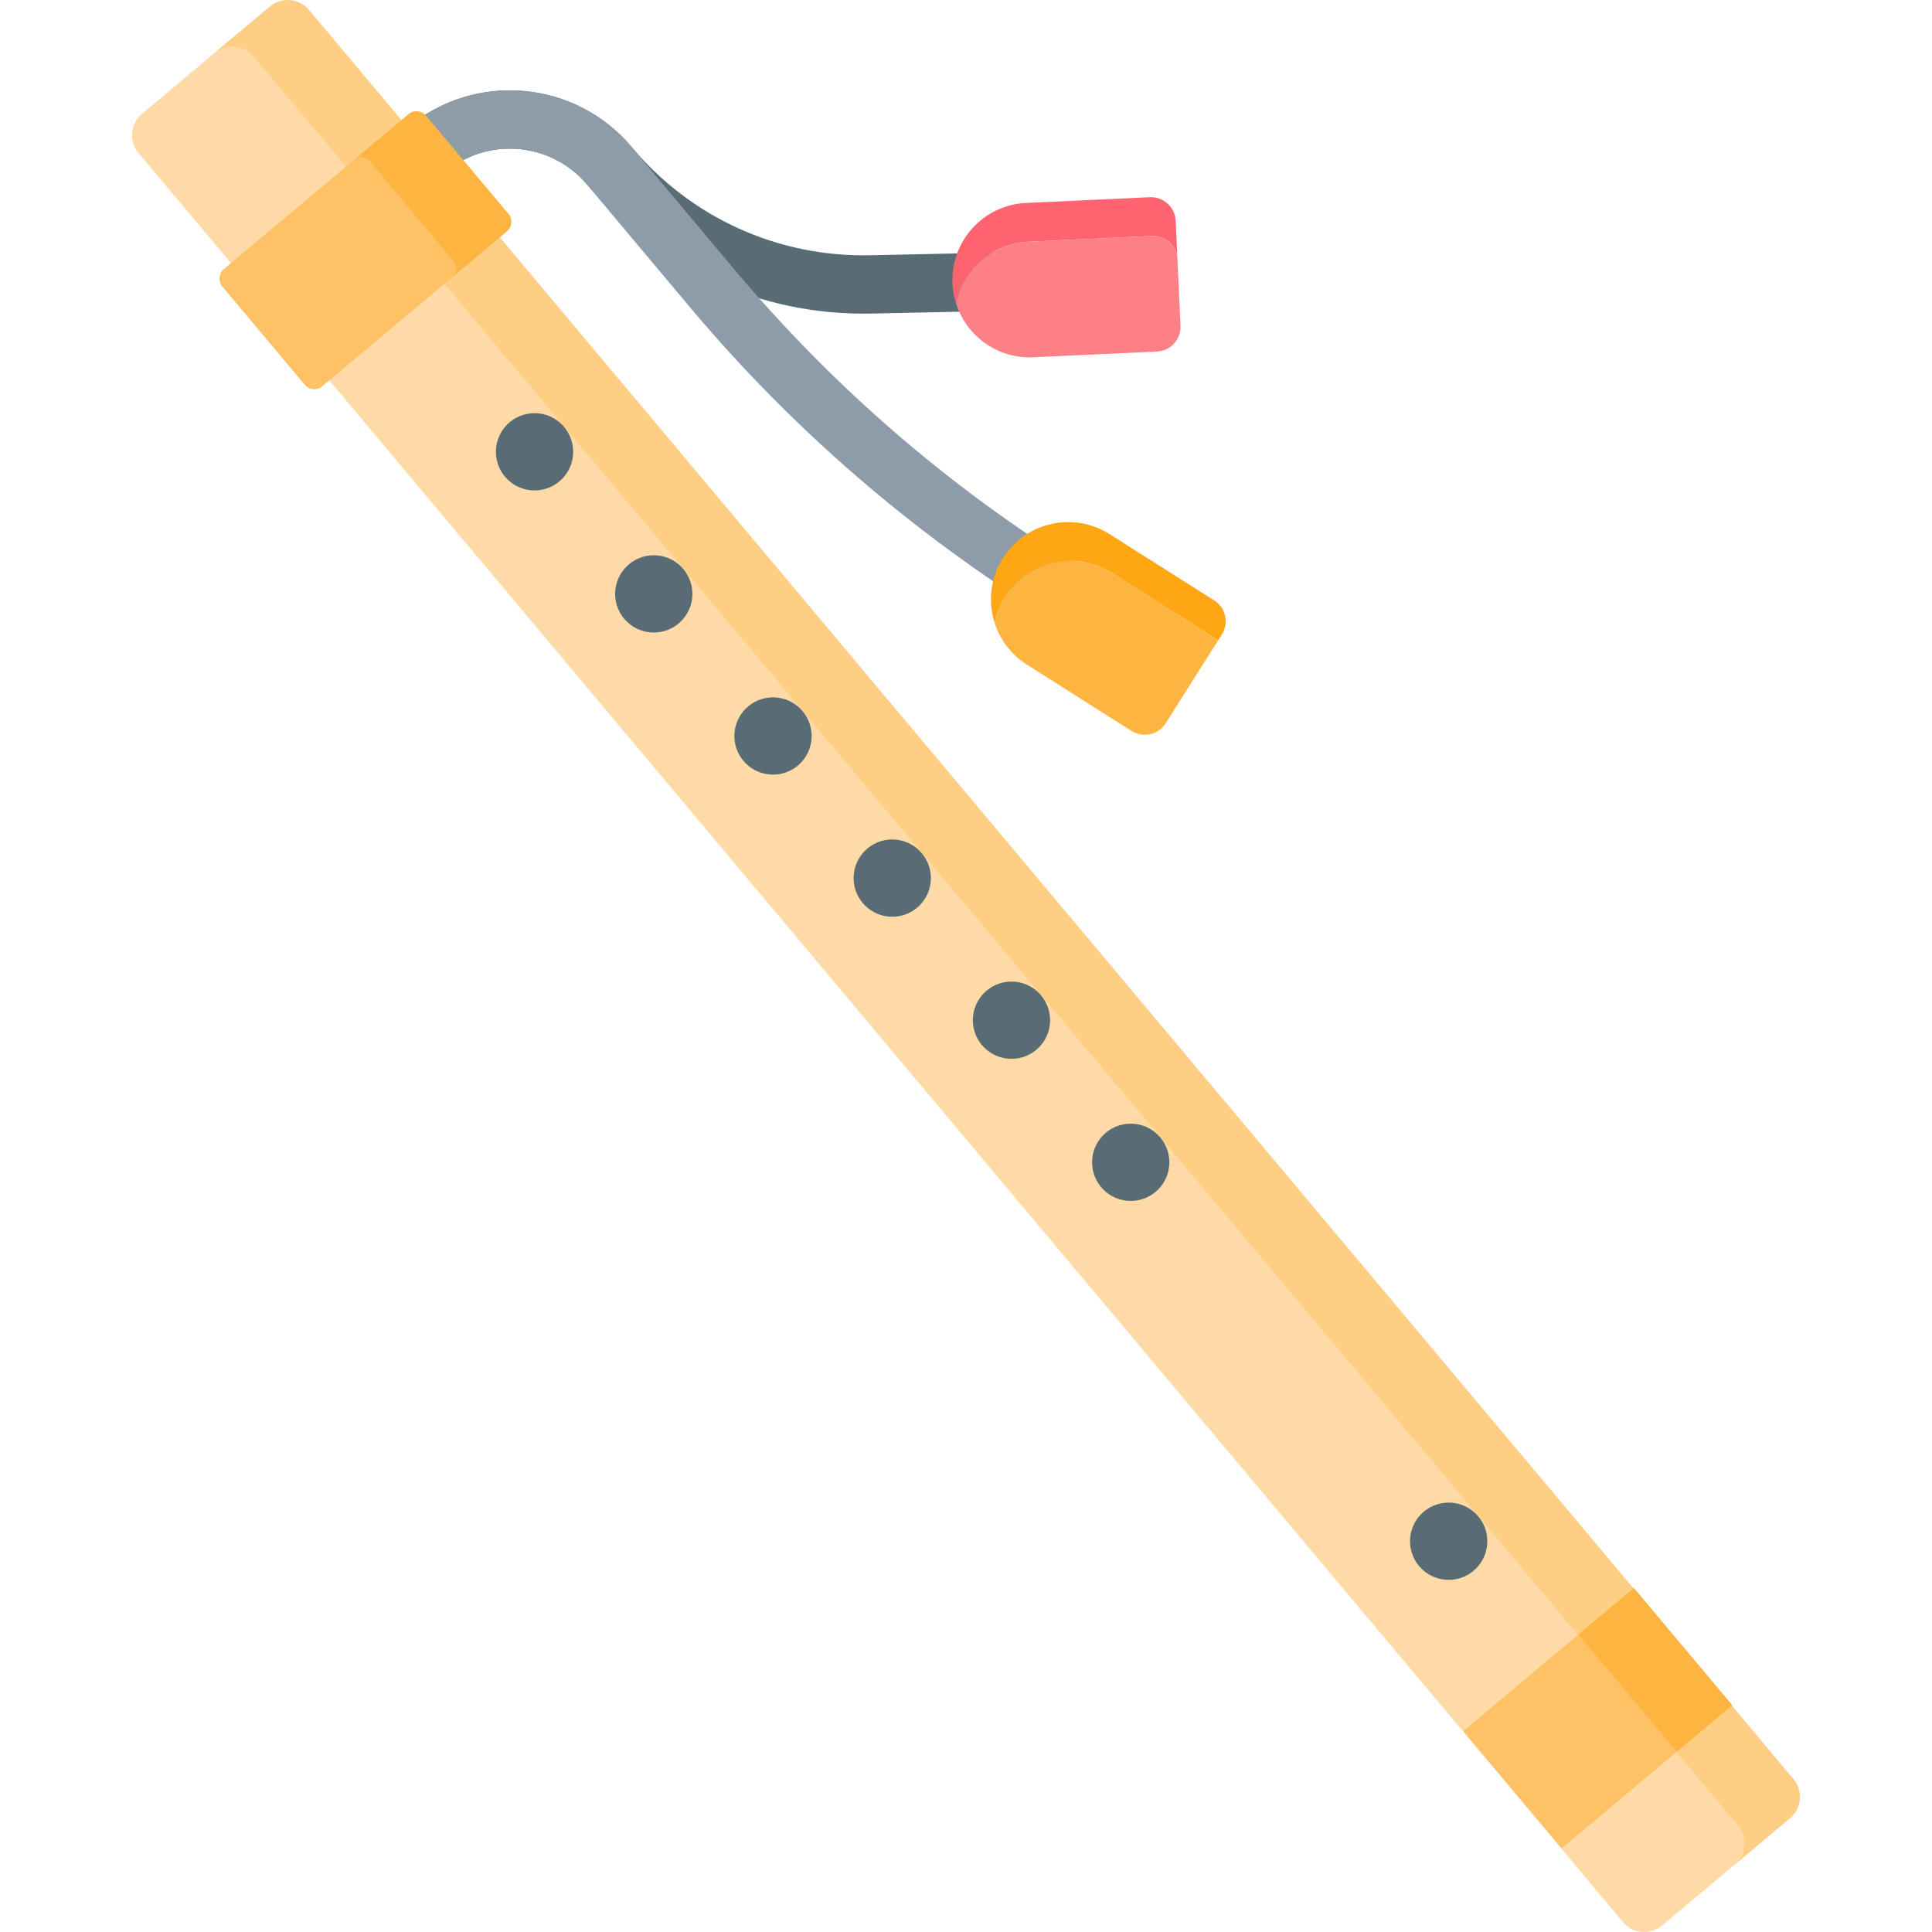 <svg width="80" height="80" viewBox="0 0 80 80" fill="none" xmlns="http://www.w3.org/2000/svg">
<g clip-path="url(#clip0_76_2937)">
<path d="M9.617 1.576C8.803 2.259 6.687 4.035 5.879 4.713C5.391 5.122 5.328 5.849 5.737 6.336L67.203 79.588C67.612 80.076 68.339 80.139 68.826 79.73C69.638 79.049 71.755 77.272 72.564 76.594C73.051 76.185 73.115 75.458 72.706 74.971L11.24 1.718C10.831 1.231 10.104 1.167 9.617 1.576Z" fill="#FEDBA6"/>
<path d="M11.174 0.27L8.877 2.197C9.364 1.788 10.091 1.852 10.5 2.339L71.966 75.592C72.375 76.079 72.312 76.806 71.824 77.215L74.121 75.287C74.609 74.878 74.672 74.151 74.263 73.664L12.797 0.412C12.388 -0.076 11.661 -0.139 11.174 0.27Z" fill="#FECE85"/>
<path d="M43.298 12.565C43.094 12.736 42.834 12.841 42.548 12.847L36.088 12.984C31.531 13.081 27.238 11.135 24.308 7.643C22.83 5.882 20.195 5.652 18.434 7.129C17.923 7.558 17.162 7.491 16.733 6.981C16.305 6.47 16.371 5.708 16.882 5.28C19.663 2.946 23.824 3.31 26.157 6.091C28.614 9.019 32.215 10.652 36.036 10.57L42.496 10.433C43.163 10.419 43.715 10.947 43.729 11.614C43.737 11.995 43.568 12.338 43.298 12.565Z" fill="#596C76"/>
<path d="M44.85 25.467C44.462 25.793 43.895 25.85 43.44 25.57C37.81 22.094 32.799 17.762 28.546 12.694L24.308 7.643C22.83 5.882 20.195 5.652 18.434 7.129C17.923 7.558 17.162 7.491 16.733 6.981C16.305 6.47 16.371 5.708 16.882 5.28C19.663 2.946 23.824 3.31 26.157 6.091L30.395 11.142C34.483 16.013 39.298 20.175 44.708 23.515C45.276 23.865 45.452 24.609 45.101 25.176C45.032 25.289 44.947 25.387 44.85 25.467Z" fill="#8D9CA8"/>
<path d="M60.593 71.681L66.096 67.062L70.171 71.916L64.668 76.535L60.593 71.681Z" fill="#FEC165"/>
<path d="M22.134 20.308C23.018 20.308 23.734 19.592 23.734 18.708C23.734 17.824 23.018 17.108 22.134 17.108C21.25 17.108 20.534 17.824 20.534 18.708C20.534 19.592 21.25 20.308 22.134 20.308Z" fill="#596C76"/>
<path d="M27.071 26.192C27.955 26.192 28.671 25.476 28.671 24.592C28.671 23.708 27.955 22.992 27.071 22.992C26.188 22.992 25.471 23.708 25.471 24.592C25.471 25.476 26.188 26.192 27.071 26.192Z" fill="#596C76"/>
<path d="M32.009 32.076C32.892 32.076 33.609 31.36 33.609 30.476C33.609 29.593 32.892 28.876 32.009 28.876C31.125 28.876 30.408 29.593 30.408 30.476C30.408 31.36 31.125 32.076 32.009 32.076Z" fill="#596C76"/>
<path d="M36.946 37.961C37.83 37.961 38.546 37.244 38.546 36.36C38.546 35.477 37.83 34.76 36.946 34.76C36.062 34.76 35.346 35.477 35.346 36.36C35.346 37.244 36.062 37.961 36.946 37.961Z" fill="#596C76"/>
<path d="M41.883 43.844C42.767 43.844 43.483 43.128 43.483 42.244C43.483 41.361 42.767 40.644 41.883 40.644C40.999 40.644 40.283 41.361 40.283 42.244C40.283 43.128 40.999 43.844 41.883 43.844Z" fill="#596C76"/>
<path d="M46.821 49.728C47.704 49.728 48.421 49.012 48.421 48.128C48.421 47.245 47.704 46.528 46.821 46.528C45.937 46.528 45.22 47.245 45.22 48.128C45.22 49.012 45.937 49.728 46.821 49.728Z" fill="#596C76"/>
<path d="M59.987 65.419C60.87 65.419 61.587 64.703 61.587 63.819C61.587 62.935 60.87 62.219 59.987 62.219C59.103 62.219 58.386 62.935 58.386 63.819C58.386 64.703 59.103 65.419 59.987 65.419Z" fill="#596C76"/>
<path d="M50.277 24.862L45.944 22.116C44.451 21.171 42.475 21.614 41.53 23.106C41.002 23.939 40.908 24.923 41.187 25.794C41.262 25.421 41.402 25.054 41.618 24.713C42.563 23.221 44.539 22.778 46.032 23.723L50.365 26.469C50.391 26.485 50.415 26.503 50.439 26.521L50.594 26.275C50.897 25.797 50.755 25.164 50.277 24.862Z" fill="#FEA613"/>
<path d="M47.611 8.166L42.487 8.404C40.722 8.485 39.358 9.982 39.44 11.747C39.453 12.035 39.507 12.31 39.591 12.572C39.874 11.168 41.079 10.08 42.575 10.011L47.7 9.773C48.211 9.75 48.651 10.106 48.749 10.592L48.682 9.142C48.656 8.577 48.176 8.14 47.611 8.166Z" fill="#FE646F"/>
<path d="M50.438 26.521C50.374 26.471 46.1 23.767 46.031 23.723C44.539 22.778 42.563 23.221 41.617 24.713C41.402 25.054 41.262 25.421 41.186 25.794C41.407 26.484 41.861 27.102 42.52 27.52L46.853 30.266C47.331 30.568 47.964 30.427 48.267 29.949L50.438 26.521Z" fill="#FDB441"/>
<path d="M48.749 10.592C48.65 10.106 48.21 9.75 47.699 9.773L42.575 10.011C41.079 10.08 39.874 11.168 39.591 12.572C40.02 13.916 41.306 14.863 42.783 14.794L47.907 14.557C48.472 14.53 48.909 14.051 48.883 13.486L48.749 10.592Z" fill="#FD8087"/>
<path d="M17.388 4.624C17.357 4.615 17.324 4.609 17.292 4.607C17.324 4.609 17.357 4.615 17.388 4.624Z" fill="#FEC165"/>
<path d="M18.757 10.785L15.342 6.715C15.16 6.499 14.837 6.47 14.621 6.652L9.269 11.143C9.052 11.325 9.024 11.648 9.205 11.864L12.62 15.934C12.802 16.151 13.125 16.179 13.342 15.997L18.694 11.506C18.91 11.324 18.939 11.001 18.757 10.785Z" fill="#FEC165"/>
<path d="M16.918 4.724L14.621 6.652C14.837 6.47 15.16 6.498 15.342 6.715L18.757 10.785C18.938 11.001 18.91 11.324 18.694 11.506L20.991 9.579C21.207 9.397 21.236 9.074 21.054 8.857L17.639 4.787C17.457 4.571 17.134 4.543 16.918 4.724Z" fill="#FDB441"/>
<path d="M65.356 67.683L67.653 65.755L71.727 70.609L69.43 72.537L65.356 67.683Z" fill="#FECE85"/>
<path d="M65.356 67.683L67.653 65.755L71.727 70.609L69.43 72.537L65.356 67.683Z" fill="#FDB441"/>
<path d="M65.345 67.701L67.642 65.773L65.345 67.701Z" fill="#FECE85"/>
<path d="M67.642 65.773L71.715 70.627L69.418 72.555L71.715 70.627L67.642 65.773Z" fill="#FECE85"/>
<path d="M65.345 67.701L69.418 72.555L65.345 67.701Z" fill="#FECE85"/>
</g>
<defs>
<clipPath id="clip0_76_2937">
<rect width="80" height="80" fill="white"/>
</clipPath>
</defs>
</svg>
